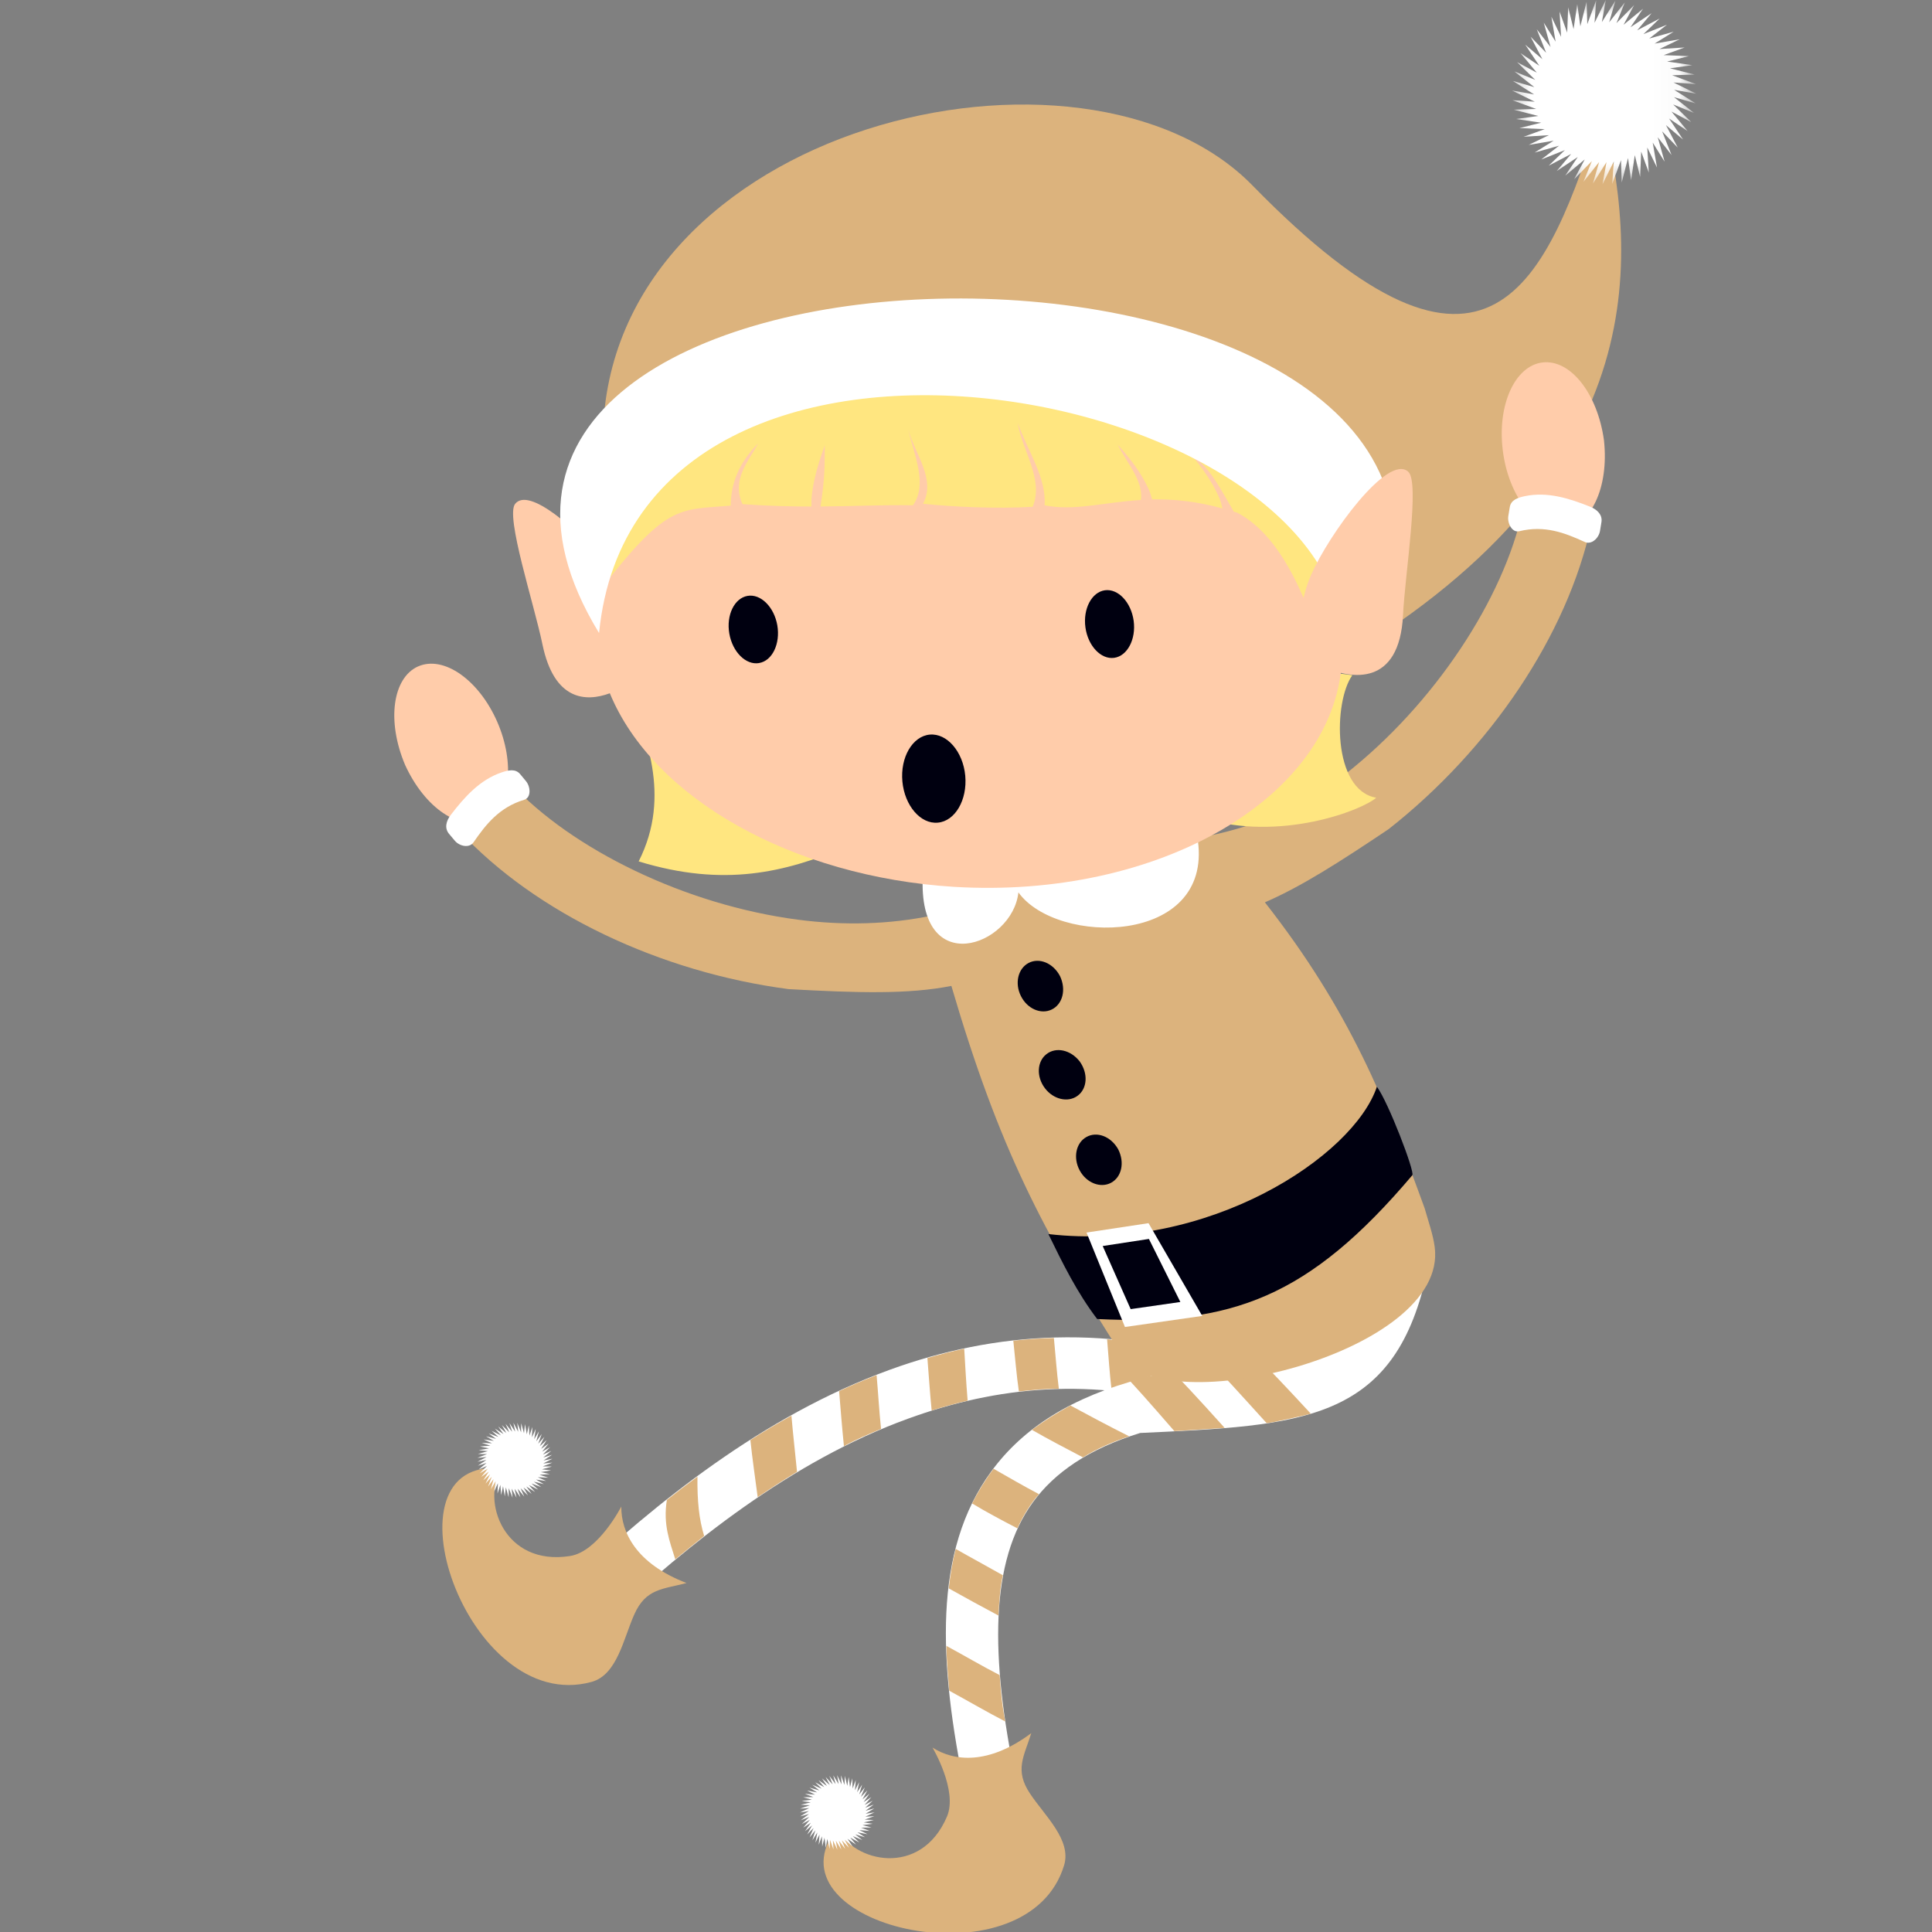 <svg width="65" height="65" viewBox="0 0 65 65" fill="none" xmlns="http://www.w3.org/2000/svg">
<rect x="0" y="0" width="65" height="65" fill="#808080" stroke="none"/>
<g clip-path="url(#clip0_153_384)">
<path fill-rule="evenodd" clip-rule="evenodd" d="M41.687 45.996C37.412 44.488 33.431 44.815 29.95 46.079C25.622 47.651 22.03 50.614 19.244 53.199L20.436 54.486C23.16 51.961 26.597 49.164 30.552 47.729C33.517 46.65 36.758 46.301 40.329 47.385C40.383 47.378 41.687 45.996 41.687 45.996Z" fill="white"/>
<path d="M38.804 46.996C38.731 46.398 38.687 45.821 38.629 45.222C38.162 45.146 37.702 45.091 37.247 45.058C37.296 45.645 37.331 46.207 37.4 46.789C37.799 46.818 38.349 46.879 38.804 46.996ZM35.623 46.722C35.55 46.139 35.513 45.592 35.457 45.016C35.004 45.021 34.503 45.061 34.092 45.107C34.154 45.682 34.196 46.239 34.279 46.814C34.762 46.758 35.18 46.721 35.623 46.722ZM32.555 47.124C32.5 46.454 32.479 46.013 32.44 45.375C31.996 45.469 31.603 45.576 31.201 45.689C31.25 46.287 31.285 46.867 31.345 47.454C31.765 47.325 32.156 47.214 32.555 47.124ZM29.642 48.075C29.577 47.465 29.547 46.879 29.492 46.267C29.032 46.445 28.626 46.618 28.231 46.803C28.282 47.429 28.33 48.031 28.393 48.655C28.813 48.419 29.233 48.246 29.642 48.075ZM26.815 49.517C26.752 48.866 26.68 48.26 26.627 47.629C26.151 47.893 25.699 48.159 25.246 48.449C25.311 49.087 25.408 49.723 25.491 50.369C25.923 50.076 26.366 49.788 26.815 49.517ZM23.691 51.677C23.518 51.114 23.456 50.496 23.465 49.681C23.113 49.938 22.774 50.198 22.436 50.464C22.303 51.298 22.532 51.857 22.719 52.462C23.042 52.195 23.356 51.94 23.691 51.677Z" fill="#DCB37D"/>
<path fill-rule="evenodd" clip-rule="evenodd" d="M20.903 50.686C20.894 51.543 21.397 52.608 23.098 53.259C22.303 53.472 21.734 53.435 21.342 54.311C20.974 55.129 20.767 56.348 19.903 56.586C15.696 57.741 12.729 48.979 16.878 49.406C16.18 50.48 16.95 52.705 19.18 52.35C20.131 52.201 20.903 50.686 20.903 50.686Z" fill="#DCB37D"/>
<path d="M16.259 49.804L16.444 49.512L16.194 49.688L16.409 49.416L16.141 49.568L16.384 49.319L16.102 49.443L16.368 49.219L16.076 49.312L16.365 49.118L16.063 49.18L16.37 49.02L16.063 49.048L16.387 48.921L16.079 48.917L16.414 48.822L16.107 48.789L16.451 48.731L16.151 48.664L16.497 48.639L16.206 48.544L16.553 48.558L16.273 48.429L16.617 48.478L16.351 48.323L16.689 48.408L16.442 48.225L16.767 48.344L16.541 48.138L16.853 48.292L16.648 48.061L16.941 48.248L16.763 47.995L17.036 48.212L16.885 47.944L17.133 48.188L17.01 47.905L17.232 48.172L17.14 47.879L17.333 48.166L17.273 47.867L17.435 48.173L17.403 47.868L17.532 48.191L17.535 47.883L17.629 48.218L17.664 47.913L17.724 48.255L17.791 47.953L17.812 48.3L17.911 48.009L17.897 48.357L18.024 48.076L17.974 48.42L18.13 48.156L18.043 48.493L18.227 48.244L18.107 48.572L18.315 48.343L18.16 48.655L18.391 48.452L18.205 48.746L18.456 48.568L18.241 48.84L18.507 48.688L18.265 48.937L18.547 48.813L18.279 49.037L18.572 48.944L18.285 49.138L18.586 49.076L18.278 49.237L18.584 49.208L18.262 49.335L18.569 49.339L18.234 49.434L18.541 49.468L18.198 49.528L18.5 49.593L18.152 49.617L18.444 49.715L18.094 49.699L18.377 49.827L18.033 49.778L18.297 49.933L17.96 49.849L18.209 50.032L17.881 49.91L18.108 50.118L17.796 49.965L18.001 50.196L17.706 50.009L17.884 50.259L17.613 50.044L17.763 50.312L17.514 50.069L17.638 50.351L17.416 50.085L17.509 50.377L17.315 50.088L17.377 50.39L17.216 50.083L17.244 50.388L17.116 50.065L17.112 50.374L17.019 50.039L16.983 50.344L16.924 50.002L16.86 50.302L16.835 49.956L16.738 50.247L16.751 49.9L16.626 50.18L16.675 49.836L16.518 50.101L16.604 49.764L16.421 50.013L16.543 49.686L16.335 49.914L16.488 49.6L16.259 49.804Z" fill="white"/>
<path fill-rule="evenodd" clip-rule="evenodd" d="M47.988 42.907C45.137 44.432 40.327 45.878 38.414 46.38C36.076 46.994 34.422 48.034 33.348 49.508C31.391 52.185 31.569 55.904 32.479 60.303L34.186 59.948C33.307 55.708 33.299 52.529 34.755 50.536C35.48 49.544 36.626 48.746 38.359 48.211C43.776 47.958 46.877 47.852 47.988 42.907Z" fill="white"/>
<path fill-rule="evenodd" clip-rule="evenodd" d="M32.706 50.582C33.207 50.885 33.708 51.148 34.228 51.419C34.429 50.98 34.692 50.556 34.956 50.27C34.425 49.989 33.939 49.707 33.428 49.415C33.147 49.79 32.897 50.199 32.706 50.582ZM32.154 52.112C32.035 52.581 31.971 53.006 31.92 53.44C32.482 53.756 33.029 54.052 33.59 54.352C33.62 53.865 33.643 53.424 33.741 52.998C33.156 52.666 32.676 52.41 32.154 52.112ZM34.718 48.106C35.288 48.433 35.861 48.729 36.436 49.032C36.887 48.745 37.462 48.498 37.989 48.323C37.316 47.985 36.674 47.643 36.012 47.286C35.568 47.53 35.145 47.791 34.718 48.106ZM27.879 61.948C26.431 64.947 34.605 66.709 35.801 62.754C36.058 61.902 35.145 61.084 34.653 60.342C34.124 59.55 34.454 59.09 34.697 58.309C33.248 59.393 32.086 59.254 31.373 58.795C31.373 58.795 32.236 60.243 31.858 61.121C30.977 63.184 28.698 62.653 28.164 61.498C28.044 61.65 27.951 61.8 27.879 61.948ZM31.839 55.373C31.848 55.88 31.899 56.401 31.936 56.882C32.578 57.231 33.17 57.58 33.821 57.917C33.696 57.303 33.657 56.699 33.632 56.357C33.013 56.038 32.451 55.704 31.839 55.373ZM38.028 46.474C38.476 46.953 39.511 48.149 39.511 48.149C39.511 48.149 41.179 48.045 41.203 48.041C41.203 48.041 40.089 46.796 39.56 46.264C39.081 46.191 38.525 46.297 38.028 46.474ZM41.009 46.123C41.459 46.601 42.614 47.879 42.614 47.879C42.603 47.909 44.067 47.586 44.099 47.56C44.099 47.56 43.072 46.445 42.544 45.913C42.062 45.841 41.508 45.945 41.009 46.123Z" fill="#DCB37D"/>
<path d="M28.171 62.23L28.023 61.918L28.041 62.223L27.924 61.898L27.912 62.205L27.831 61.868L27.785 62.17L27.739 61.828L27.662 62.124L27.653 61.779L27.545 62.064L27.572 61.72L27.434 61.994L27.498 61.653L27.332 61.913L27.431 61.579L27.238 61.819L27.371 61.5L27.157 61.717L27.321 61.414L27.085 61.608L27.279 61.324L27.023 61.491L27.247 61.227L26.977 61.368L27.226 61.13L26.942 61.241L27.217 61.031L26.921 61.11L27.216 60.931L26.914 60.98L27.224 60.832L26.921 60.849L27.246 60.735L26.941 60.719L27.277 60.638L26.974 60.592L27.316 60.548L27.022 60.468L27.366 60.46L27.08 60.352L27.424 60.38L27.152 60.241L27.491 60.304L27.233 60.141L27.565 60.237L27.327 60.045L27.644 60.178L27.427 59.964L27.732 60.128L27.538 59.892L27.822 60.088L27.655 59.832L27.917 60.056L27.776 59.784L28.014 60.035L27.903 59.749L28.113 60.024L28.034 59.73L28.215 60.024L28.164 59.721L28.314 60.033L28.295 59.728L28.411 60.052L28.425 59.749L28.506 60.084L28.552 59.781L28.598 60.125L28.675 59.828L28.684 60.172L28.792 59.887L28.765 60.232L28.903 59.959L28.84 60.297L29.005 60.042L28.907 60.371L29.097 60.133L28.966 60.453L29.182 60.234L29.018 60.539L29.254 60.345L29.056 60.629L29.314 60.461L29.09 60.724L29.361 60.583L29.109 60.821L29.395 60.712L29.122 60.92L29.416 60.84L29.122 61.022L29.423 60.973L29.111 61.121L29.416 61.103L29.092 61.218L29.397 61.232L29.06 61.313L29.363 61.359L29.021 61.405L29.317 61.482L28.972 61.491L29.257 61.599L28.914 61.572L29.185 61.71L28.847 61.646L29.104 61.812L28.773 61.715L29.011 61.906L28.691 61.773L28.91 61.988L28.607 61.824L28.801 62.061L28.513 61.865L28.683 62.121L28.42 61.897L28.561 62.166L28.323 61.916L28.434 62.203L28.222 61.928L28.303 62.223L28.122 61.928L28.171 62.23Z" fill="white"/>
<path fill-rule="evenodd" clip-rule="evenodd" d="M51.231 17.16C50.589 20.142 48.262 23.686 45.266 26.041C43.862 27.145 42.27 27.79 40.666 28.12C40.286 27.702 39.888 27.277 39.463 26.837C39.248 26.614 39.024 26.41 38.782 26.524L31.511 29.975C31.269 30.09 31.239 30.395 31.32 30.7C31.329 30.735 31.34 30.77 31.349 30.805C29.936 31.098 28.411 31.148 26.838 30.941C23.061 30.444 19.251 28.587 17.176 26.352L15.45 27.954C18.033 30.738 22.227 32.712 26.531 33.278C28.85 33.406 30.552 33.457 32.008 33.17C33.604 38.611 35.087 41.45 37.744 45.592C39.056 47.886 48.741 45.522 48.269 41.955C48.216 41.545 48.059 41.103 47.928 40.643C46.617 37.046 45.44 34.041 42.556 30.358C43.776 29.831 45.068 29.003 46.722 27.893C50.134 25.209 52.733 21.369 53.535 17.657L51.231 17.16Z" fill="#DCB37D"/>
<path fill-rule="evenodd" clip-rule="evenodd" d="M44.911 22.73C44.571 25.052 40.847 27.411 40.449 27.521C43.064 28.337 45.832 27.258 46.301 26.838C44.818 26.583 44.862 23.594 45.499 22.716L44.971 22.649L44.911 22.73Z" fill="#FFE680"/>
<path fill-rule="evenodd" clip-rule="evenodd" d="M21.221 23.34C21.644 24.669 22.631 26.727 21.487 28.981C24.382 29.866 26.413 29.337 28.404 28.52C25.496 28.12 22.54 26.359 21.221 23.34Z" fill="#FFE680"/>
<path d="M14.067 22.421C14.924 22.042 16.107 22.869 16.726 24.278C17.343 25.687 17.165 27.154 16.326 27.57C15.485 27.984 14.294 27.194 13.628 25.733C13.002 24.25 13.212 22.804 14.065 22.421H14.067Z" fill="#FFCCAA"/>
<path d="M17.638 26.907C16.8 27.159 16.347 27.736 15.931 28.339C15.792 28.543 15.46 28.474 15.301 28.284L15.107 28.053C14.947 27.863 15.011 27.619 15.162 27.422C15.636 26.803 16.148 26.237 16.867 25.99C17.102 25.909 17.34 25.854 17.5 26.045L17.692 26.276C17.853 26.464 17.876 26.835 17.638 26.907Z" fill="white"/>
<path fill-rule="evenodd" clip-rule="evenodd" d="M46.324 36.561C45.543 38.902 40.65 42.138 35.272 41.519C35.75 42.499 36.231 43.48 36.913 44.377C41.433 44.599 44.03 43.658 47.516 39.539C47.609 39.431 46.705 37.072 46.324 36.561Z" fill="#000010"/>
<path fill-rule="evenodd" clip-rule="evenodd" d="M38.641 41.152L36.555 41.468L37.848 44.645L40.449 44.273L38.641 41.152ZM39.712 43.804L38.04 44.044L37.099 41.921L38.654 41.683L39.712 43.804Z" fill="white"/>
<path d="M36.257 36.864C35.933 37.106 35.439 36.991 35.152 36.608C34.864 36.226 34.887 35.714 35.206 35.466C35.524 35.215 36.016 35.316 36.324 35.709C36.617 36.115 36.582 36.623 36.257 36.864Z" fill="#000010"/>
<path d="M37.379 39.794C37.023 39.983 36.552 39.798 36.325 39.377C36.097 38.955 36.196 38.454 36.548 38.255C36.899 38.054 37.372 38.227 37.619 38.664C37.846 39.109 37.737 39.604 37.379 39.794Z" fill="#000010"/>
<path fill-rule="evenodd" clip-rule="evenodd" d="M31.047 29.457C30.864 32.985 34.068 31.839 34.263 30.023C35.557 31.828 40.787 31.809 40.301 28.281C37.857 29.342 34.186 29.793 31.047 29.457Z" fill="white"/>
<path d="M35.388 33.962C35.025 34.142 34.561 33.941 34.348 33.512C34.133 33.084 34.247 32.588 34.605 32.398C34.963 32.209 35.431 32.398 35.663 32.84C35.878 33.294 35.751 33.784 35.388 33.962Z" fill="#000010"/>
<path d="M28.529 13.436C24.53 14.213 21.482 16.31 20.434 19.004C19.399 17.779 17.796 16.373 17.331 16.952C16.996 17.368 17.973 20.33 18.251 21.683C18.641 23.564 19.699 23.627 20.517 23.324C21.973 26.859 26.662 29.497 32.084 29.836C38.969 30.259 44.866 26.84 45.146 22.263C45.428 17.685 39.995 13.572 33.112 13.149C31.555 13.053 30.002 13.15 28.529 13.436Z" fill="#FFCCAA"/>
<path fill-rule="evenodd" clip-rule="evenodd" d="M28.446 8.476C23.605 9.395 19.389 13.332 20.104 19.965C22.428 16.945 22.806 17.158 24.585 17.012C24.587 16.257 24.869 15.555 25.509 14.919C25.158 15.557 24.611 16.146 24.98 16.961C25.909 17.028 26.634 17.04 27.3 17.042C27.3 16.934 27.297 16.828 27.307 16.719C27.325 16.534 27.355 16.345 27.397 16.155C27.438 15.963 27.489 15.769 27.549 15.575C27.609 15.377 27.678 15.18 27.75 14.98C27.743 15.282 27.75 15.536 27.734 15.869C27.725 16.037 27.711 16.224 27.686 16.449C27.669 16.615 27.635 16.828 27.605 17.04C28.691 17.035 29.603 16.983 30.716 16.999C31.22 16.284 30.756 15.33 30.553 14.439C30.784 15.277 31.497 16.128 31.054 16.947C31.992 17.049 33.537 17.125 34.743 17.05C35.127 16.127 34.392 15.171 34.24 14.231C34.574 15.155 35.214 16.088 35.143 16.999C36.106 17.202 37.109 16.902 38.384 16.821C38.389 16.782 38.396 16.742 38.396 16.703C38.396 16.613 38.386 16.523 38.366 16.439C38.349 16.351 38.321 16.266 38.287 16.181C38.254 16.098 38.215 16.015 38.171 15.933C38.086 15.769 37.984 15.608 37.883 15.446C37.783 15.284 37.684 15.123 37.603 14.957C37.753 15.123 37.894 15.289 38.024 15.457C38.155 15.624 38.273 15.793 38.379 15.963C38.484 16.134 38.576 16.305 38.654 16.477C38.7 16.585 38.73 16.694 38.763 16.802C39.456 16.788 40.235 16.86 41.127 17.105C41.103 17.003 41.082 16.901 41.036 16.79C40.972 16.629 40.889 16.463 40.792 16.294C40.694 16.127 40.581 15.954 40.459 15.784C40.338 15.615 40.207 15.45 40.068 15.287C40.235 15.409 40.375 15.531 40.5 15.665C40.623 15.797 40.736 15.938 40.845 16.102C40.955 16.262 41.064 16.444 41.186 16.652C41.281 16.814 41.394 17.014 41.51 17.215C41.549 17.227 41.581 17.234 41.62 17.246C42.984 17.96 43.677 19.704 44.009 20.462C45.028 18.722 45.109 12.029 40.495 10.216C39.431 9.798 38.059 9.77 36.423 9.832C34.075 8.391 31.162 7.959 28.446 8.476Z" fill="#FFE680"/>
<path fill-rule="evenodd" clip-rule="evenodd" d="M42.141 6.242C50.111 14.402 52.031 9.548 53.904 3.655C54.995 8.317 55.986 15.689 45.146 22.178L44.062 15.753L36.053 11.666L23.204 12.918L20.284 14.668C20.471 4.191 36.481 0.446 42.141 6.242Z" fill="#DCB37D"/>
<path d="M37.173 19.859C37.619 19.798 38.054 20.261 38.141 20.886C38.225 21.508 37.929 22.07 37.486 22.132C37.485 22.132 37.485 22.132 37.485 22.132C37.04 22.194 36.603 21.73 36.518 21.108C36.432 20.485 36.728 19.921 37.173 19.859Z" fill="#000010"/>
<path d="M25.149 20.048C25.592 19.97 26.045 20.42 26.152 21.039C26.258 21.658 25.983 22.233 25.539 22.307V22.308C25.096 22.384 24.645 21.938 24.537 21.316C24.43 20.697 24.705 20.126 25.149 20.048Z" fill="#000010"/>
<path fill-rule="evenodd" clip-rule="evenodd" d="M20.155 21.298C21.432 8.358 45.446 13 45.199 21.935C46.324 23.146 46.158 21.877 46.646 20.217C50.645 6.215 11.278 6.748 20.155 21.298Z" fill="white"/>
<path d="M44.114 19.334C43.522 20.686 43.734 22.086 44.587 22.46C45.44 22.832 47.084 23.127 47.204 20.686C47.271 19.309 47.773 16.229 47.38 15.871C46.692 15.245 44.707 17.982 44.114 19.334Z" fill="#FFCCAA"/>
<path d="M31.28 24.715C31.86 24.662 32.4 25.287 32.475 26.099C32.548 26.912 32.135 27.625 31.553 27.677H31.551C30.973 27.732 30.435 27.106 30.36 26.293C30.284 25.48 30.701 24.768 31.28 24.715Z" fill="#000010"/>
<mask id="mask0_153_384" style="mask-type:luminance" maskUnits="userSpaceOnUse" x="50" y="0" width="7" height="7">
<path d="M50.556 0H56.963V6.319H50.556V0Z" fill="white"/>
</mask>
<g mask="url(#mask0_153_384)">
<path d="M53.273 6.118L53.802 5.45L53.592 6.175L54.049 5.454L53.915 6.198L54.295 5.434L54.241 6.187L54.537 5.388L54.56 6.143L54.773 5.316L54.876 6.064L55.001 5.219L55.181 5.953L55.216 5.101L55.473 5.81L55.419 4.96L55.748 5.639L55.604 4.798L56.004 5.44L55.773 4.618L56.237 5.214L55.921 4.42L56.445 4.965L56.05 4.211L56.626 4.696L56.154 3.987L56.778 4.41L56.235 3.754L56.9 4.108L56.291 3.514L56.991 3.798L56.32 3.269L57.046 3.477L56.325 3.022L57.069 3.154L56.304 2.775L57.058 2.83L56.258 2.532L57.013 2.509L56.186 2.298L56.935 2.193L56.09 2.07L56.824 1.888L55.971 1.855L56.681 1.597L55.831 1.65L56.51 1.322L55.667 1.467L56.309 1.067L55.487 1.296L56.083 0.832L55.292 1.148L55.835 0.624L55.08 1.021L55.567 0.443L54.856 0.917L55.281 0.291L54.623 0.834L54.98 0.169L54.384 0.779L54.667 0.079L54.139 0.749L54.348 0.023L53.893 0.744L54.024 0.002L53.647 0.767L53.701 0.011L53.403 0.813L53.379 0.058L53.169 0.885L53.065 0.136L52.941 0.98L52.76 0.245L52.726 1.099L52.469 0.388L52.522 1.24L52.194 0.561L52.337 1.402L51.938 0.762L52.167 1.582L51.703 0.986L52.019 1.777L51.495 1.234L51.892 1.991L51.314 1.502L51.788 2.213L51.16 1.79L51.705 2.446L51.039 2.089L51.651 2.687L50.951 2.403L51.621 2.932L50.894 2.721L51.615 3.177L50.871 3.045L51.636 3.422L50.884 3.37L51.682 3.666L50.928 3.69L51.755 3.902L51.007 4.004L51.852 4.128L51.116 4.309L51.97 4.345L51.259 4.602L52.111 4.547L51.432 4.875L52.271 4.734L51.631 5.133L52.453 4.902L51.855 5.366L52.649 5.05L52.104 5.574L52.86 5.179L52.373 5.755L53.082 5.283L52.661 5.909L53.317 5.364L52.961 6.03L53.557 5.42L53.273 6.118Z" fill="white"/>
</g>
<path d="M51.899 12.194C50.968 12.304 50.37 13.621 50.559 15.148C50.746 16.675 51.649 17.844 52.583 17.772C53.518 17.699 54.137 16.414 53.964 14.815C53.745 13.224 52.828 12.085 51.899 12.194Z" fill="#FFCCAA"/>
<path d="M51.116 17.872C51.968 17.664 52.648 17.927 53.317 18.234C53.541 18.338 53.788 18.108 53.83 17.865L53.879 17.565C53.918 17.322 53.738 17.146 53.509 17.052C52.786 16.761 52.058 16.537 51.31 16.691C51.067 16.742 50.836 16.816 50.795 17.061L50.746 17.359C50.705 17.604 50.875 17.932 51.114 17.872H51.116Z" fill="white"/>
</g>
<defs>
<clipPath id="clip0_153_384">
<rect width="65" height="65" fill="white"/>
</clipPath>
</defs>
</svg>
